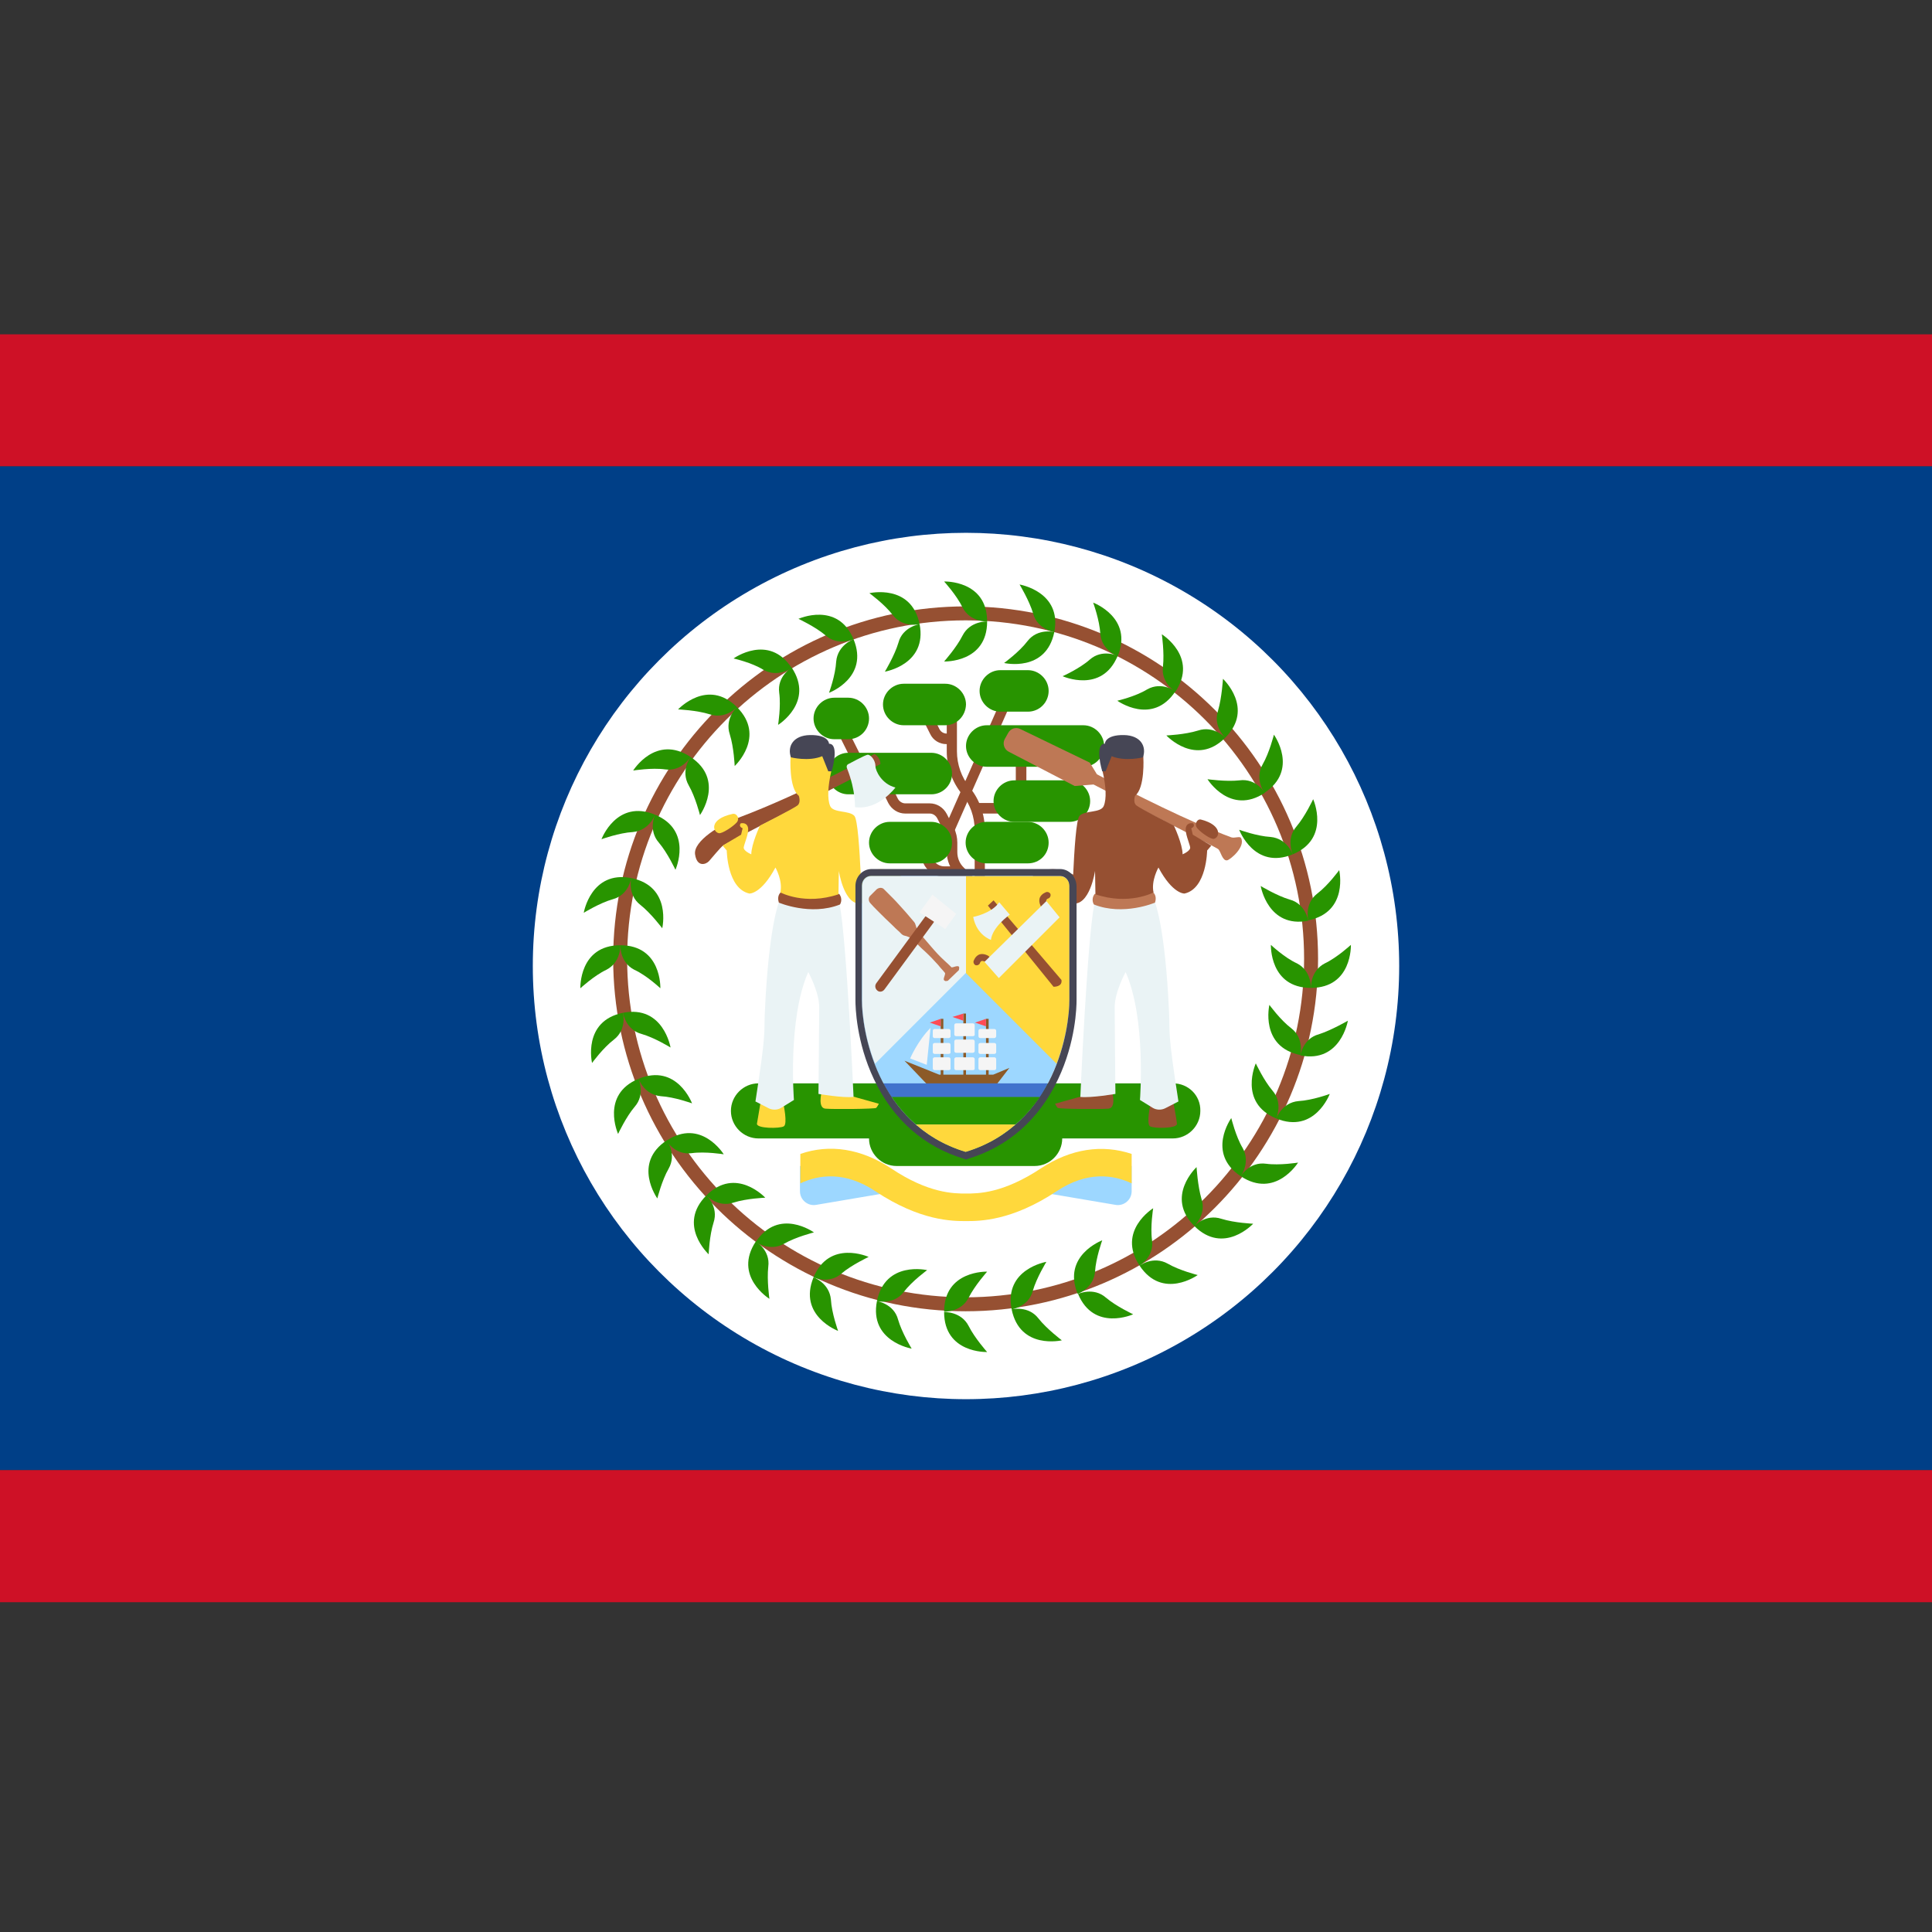 <?xml version="1.0" encoding="utf-8"?>
<!-- Generator: Adobe Illustrator 25.0.0, SVG Export Plug-In . SVG Version: 6.00 Build 0)  -->
<svg version="1.1" id="Layer_1" xmlns="http://www.w3.org/2000/svg" xmlns:xlink="http://www.w3.org/1999/xlink" x="0px" y="0px"
	 viewBox="0 0 512 512" style="enable-background:new 0 0 512 512;" xml:space="preserve">
<rect x="0" y="0" width="512" height="512" fill="#333333" stroke="none"/>
<style type="text/css">
	.st0{fill:#CE1126;}
	.st1{fill:#003F87;}
	.st2{fill:#FFFFFF;}
	.st3{fill:#9DD7FF;}
	.st4{fill:#965032;}
	.st5{fill:#289400;}
	.st6{fill:#BE7855;}
	.st7{fill:#FFD83C;}
	.st8{fill:#EAF3F5;}
	.st9{fill:#464655;}
	.st10{fill:#8C5A28;}
	.st11{fill:#F5F5F5;}
	.st12{fill:#FF4B55;}
	.st13{fill:#4173CD;}
</style>
<rect y="88.6" class="st0" width="512" height="35"/>
<rect y="123.6" class="st1" width="512" height="266"/>
<rect y="389.6" class="st0" width="512" height="35"/>
<circle class="st2" cx="256" cy="256" r="114.8"/>
<g>
	<path class="st3" d="M234,316.3l-17.7,3c-2.2,0.4-4.3-1.3-4.3-3.6V309h22L234,316.3L234,316.3z"/>
	<path class="st3" d="M277.9,316.3l17.7,3c2.2,0.4,4.3-1.3,4.3-3.6V309h-22L277.9,316.3L277.9,316.3L277.9,316.3z"/>
</g>
<g>
	<path class="st4" d="M252.3,197.2h-1.5c-1.8,0-3.5-1-4.3-2.7l-2.7-5.4l2.5-1.2l2.7,5.4c0.4,0.7,1.1,1.1,1.9,1.1h1.5V197.2z"/>
	
		<rect x="223.6" y="191.7" transform="matrix(0.894 -0.447 0.447 0.894 -64.234 121.38)" class="st4" width="2.7" height="10.1"/>
	<path class="st4" d="M261,239.5l-7.5-7.5c-1.6-1.6-2.6-3.9-2.6-6.2v-2.5c0-0.9-0.2-1.9-0.6-2.7l-1.9-3.7c-0.4-0.8-1.2-1.3-2-1.3
		h-6.5c-1.9,0-3.6-1.1-4.5-2.8l-2.6-5.3l2.5-1.2l2.6,5.3c0.4,0.8,1.2,1.3,2,1.3h6.5c1.9,0,3.6,1.1,4.5,2.8l1.9,3.7
		c0.6,1.2,0.9,2.6,0.9,3.9v2.5c0,1.6,0.6,3.1,1.8,4.2l2.8,2.8V220c0-3.5-1.2-6.9-3.4-9.6c-2.6-3.2-4-7.2-4-11.3v-10.6h2.7v10.6
		c0,3.5,1.2,6.9,3.4,9.6c2.6,3.2,4,7.2,4,11.3L261,239.5L261,239.5L261,239.5z"/>
	<path class="st4" d="M254.4,232.4h-4.1c-2.5,0-4.8-1.6-5.7-3.9l-1-2.8l2.6-1l1,2.8c0.5,1.3,1.7,2.1,3.1,2.1h4.1L254.4,232.4
		L254.4,232.4z"/>
	
		<rect x="240.1" y="201" transform="matrix(0.404 -0.915 0.915 0.404 -30.584 357.918)" class="st4" width="38.3" height="2.7"/>
	<polygon class="st4" points="272,215.6 258.7,215.6 258.7,212.8 269.2,212.8 269.2,199.5 272,199.5 	"/>
</g>
<g>
	<path class="st5" d="M246.8,228.8h-11c-3,0-5.5-2.5-5.5-5.5l0,0c0-3,2.5-5.5,5.5-5.5h11c3,0,5.5,2.5,5.5,5.5l0,0
		C252.3,226.4,249.8,228.8,246.8,228.8z"/>
	<path class="st5" d="M272.4,228.8h-11c-3,0-5.5-2.5-5.5-5.5l0,0c0-3,2.5-5.5,5.5-5.5h11c3,0,5.5,2.5,5.5,5.5l0,0
		C277.9,226.4,275.5,228.8,272.4,228.8z"/>
	<path class="st5" d="M283.4,217.8h-14.6c-3,0-5.5-2.5-5.5-5.5l0,0c0-3,2.5-5.5,5.5-5.5h14.6c3,0,5.5,2.5,5.5,5.5l0,0
		C288.9,215.4,286.4,217.8,283.4,217.8z"/>
	<path class="st5" d="M287.1,203.2h-25.6c-3,0-5.5-2.5-5.5-5.5l0,0c0-3,2.5-5.5,5.5-5.5h25.6c3,0,5.5,2.5,5.5,5.5l0,0
		C292.6,200.7,290.1,203.2,287.1,203.2z"/>
	<path class="st5" d="M272.4,188.6h-7.3c-3,0-5.5-2.5-5.5-5.5l0,0c0-3,2.5-5.5,5.5-5.5h7.3c3,0,5.5,2.5,5.5,5.5l0,0
		C277.9,186.1,275.5,188.6,272.4,188.6z"/>
	<path class="st5" d="M224.8,195.9h-3.7c-3,0-5.5-2.5-5.5-5.5l0,0c0-3,2.5-5.5,5.5-5.5h3.7c3,0,5.5,2.5,5.5,5.5l0,0
		C230.3,193.4,227.9,195.9,224.8,195.9z"/>
	<path class="st5" d="M250.5,192.2h-11c-3,0-5.5-2.5-5.5-5.5l0,0c0-3,2.5-5.5,5.5-5.5h11c3,0,5.5,2.5,5.5,5.5l0,0
		C255.9,189.8,253.5,192.2,250.5,192.2z"/>
	<path class="st5" d="M246.8,210.5h-22c-3,0-5.5-2.5-5.5-5.5l0,0c0-3,2.5-5.5,5.5-5.5h22c3,0,5.5,2.5,5.5,5.5l0,0
		C252.3,208.1,249.8,210.5,246.8,210.5z"/>
	<path class="st5" d="M310.9,287.1H201c-4,0-7.3,3.3-7.3,7.3c0,4,3.3,7.3,7.3,7.3h29.3c0,4,3.3,7.3,7.3,7.3h36.6
		c4,0,7.3-3.3,7.3-7.3h29.3c4,0,7.3-3.3,7.3-7.3C318.2,290.3,314.9,287.1,310.9,287.1z"/>
</g>
<path class="st6" d="M328.9,222.1c-0.3-0.6-1.7,0.1-2.6-0.2c-11.1-4.1-25.9-11.6-35.6-16.7l-1.9-3.1l-18.4-8.9
	c-1.2-0.6-2.6-0.1-3.2,1l-0.9,1.6c-0.7,1.2-0.2,2.8,1,3.4l17.5,9.1l5-0.4l19.2,9.9c0,0,13.1,6.7,13.8,7.2s1.1,3.2,2.4,3
	C326.1,227.8,330.1,224.4,328.9,222.1z"/>
<g>
	<path class="st7" d="M207.6,292.5c0,0,1.2,5.4,0.1,6c-1.1,0.6-7.2,0.6-7.1-0.7c0.2-1.3,1-5.9,1-5.9L207.6,292.5z"/>
	<path class="st7" d="M217.7,289.6c0,0-1,4,1,4.2c2,0.2,13.2,0.1,13.5-0.2s0.7-1.1,0.7-1.1l-10.4-2.9L217.7,289.6L217.7,289.6z"/>
</g>
<path class="st8" d="M206.4,239.2c0,0-2.7,6.5-3.7,28.9c-0.3,6,0.5,4.6-2.5,23.8l3.5,1.8c1,0.5,2.3,0.5,3.3-0.1l3.4-2.1
	c0,0-1.7-21.5,3.8-33.9c0,0,2.9,5.3,2.9,9.3c0,4-0.2,23-0.2,23s6.4,1.1,9.3,0.8c0,0-1.8-41.4-3.7-51.1L206.4,239.2z"/>
<g>
	<path class="st4" d="M206.9,236.5c0,0-1.1,0.8-0.5,2.7c0,0,8.4,3.6,16.2,0.5c0,0,0.9-1.3-0.2-2.8L206.9,236.5z"/>
	<path class="st4" d="M195.7,216.7c-4.8,1.8-12,6.2-11.5,9.7s2.9,2.7,3.7,1.8s3-3.6,3.7-4.1s11.9-6.3,11.9-6.3l29.8-15.3
		c0,0,0.2-1.5-1.5-2.7C231.7,199.8,213.5,210,195.7,216.7z"/>
</g>
<path class="st7" d="M209.7,199.4l-0.2,1.3c0,0-0.5,8.1,2.2,10.2c0,0,0.6,1.7-0.3,2.5s-10,5.4-10,5.4s-2.3,4.9-2.3,7.6
	c0,0-2.2-0.9-2-1.9c0.2-1.1,1.5-3.9,1.1-5.3s-1.9-1-1.9-1s-0.7,0.8,0.5,1.3l-0.4,1.7l-4.9,2.9l1.1,1.3c0,0,0.1,10.1,6,11.4
	c0,0,3.1,0.2,6.9-6.9c0,0,2,3.5,1.3,6.6c0,0,6.5,3.5,15.4,0.5l0.1-6.2c0,0,1.4,9.5,6.1,8.6c0,0,13-5,10.8-6.9
	c-5-4.4-11.1-0.7-11.1-0.7c-0.3-6.4-0.8-14.7-1.7-15.6c-1.4-1.5-5.6-0.7-6.4-2.6s-0.6-5.3,0.3-9.2c0.9-3.9-3.7-6.6-3.7-6.6
	L209.7,199.4z"/>
<path class="st9" d="M209.6,200.7c0,0,4.7,1.2,8.3-0.3l1.6,4h0.9c0,0,2.2-7.3-0.7-7.3c0,0,0-2.4-5.1-2.3
	C210.2,194.9,208.6,197.8,209.6,200.7z"/>
<g>
	<path class="st4" d="M304.9,292.5c0,0-1.2,5.4-0.1,6s7.2,0.6,7.1-0.7s-1-5.9-1-5.9L304.9,292.5z"/>
	<path class="st4" d="M294.8,289.6c0,0,1,4-1,4.2c-2,0.2-13.2,0.1-13.5-0.2c-0.3-0.3-0.7-1.1-0.7-1.1l10.4-2.9L294.8,289.6
		L294.8,289.6z"/>
</g>
<path class="st8" d="M306.1,239.2c0,0,2.7,6.5,3.7,28.9c0.3,6-0.5,4.6,2.5,23.8l-3.5,1.8c-1,0.5-2.3,0.5-3.3-0.1l-3.4-2.1
	c0,0,1.7-21.5-3.8-33.9c0,0-2.9,5.3-2.9,9.3c0,4,0.2,23,0.2,23s-6.4,1.1-9.3,0.8c0,0,1.8-41.4,3.7-51.1L306.1,239.2z"/>
<path class="st6" d="M305.6,236.5c0,0,1.1,0.8,0.5,2.7c0,0-8.4,3.6-16.2,0.5c0,0-0.9-1.3,0.2-2.8L305.6,236.5z"/>
<path class="st4" d="M302.8,199.4l0.2,1.3c0,0,0.5,8.1-2.2,10.2c0,0-0.6,1.7,0.3,2.5s10,5.4,10,5.4s2.3,4.9,2.3,7.6
	c0,0,2.2-0.9,2-1.9c-0.2-1.1-1.5-3.9-1.1-5.3s1.9-1,1.9-1s0.7,0.8-0.5,1.3l0.4,1.7l4.9,2.9l-1.1,1.3c0,0-0.1,10.1-6,11.4
	c0,0-3.1,0.2-6.9-6.9c0,0-2,3.5-1.3,6.6c0,0-6.5,3.5-15.4,0.5l-0.1-6.2c0,0-1.4,9.5-6.1,8.6c0,0-13-5-10.8-6.9
	c5-4.4,11.1-0.7,11.1-0.7c0.3-6.4,0.8-14.7,1.7-15.6c1.4-1.5,5.6-0.7,6.4-2.6s0.6-5.3-0.3-9.2c-0.9-3.9,3.7-6.6,3.7-6.6L302.8,199.4
	z"/>
<path class="st9" d="M302.9,200.7c0,0-4.7,1.2-8.3-0.3l-1.6,4h-0.9c0,0-2.2-7.3,0.7-7.3c0,0,0-2.4,5.1-2.3
	C302.3,194.9,303.9,197.8,302.9,200.7z"/>
<path class="st8" d="M224.5,203.7c-0.4-0.9,0.3-1.2,0.3-1.2s4.6-2.5,5.2-2.5c0.9,0.1,2,1.6,2,3c0,1.3,1.7,4.8,5.3,5.7
	c0,0-4.5,6.1-10.7,5.2C226.5,213.9,226.9,209.8,224.5,203.7z"/>
<path class="st3" d="M230.9,232.1c-1.4,0-2.5,1.2-2.5,2.6v30.3c0,7.3,3.4,33,27.5,40.3c24-7.3,27.5-33,27.5-40.3v-30.3
	c0-1.5-1.1-2.6-2.5-2.6H230.9L230.9,232.1z"/>
<path class="st7" d="M283.4,265.1v-30.3c0-1.5-1.1-2.6-2.5-2.6h-25v25.6l24.1,24.1C282.7,274.8,283.4,268.3,283.4,265.1z"/>
<path class="st8" d="M228.5,265.1v-30.3c0-1.5,1.1-2.6,2.5-2.6h25v25.6l-24.1,24.1C229.1,274.8,228.5,268.3,228.5,265.1z"/>
<polygon class="st10" points="239.7,281.1 246.1,287.8 263.8,287.8 267.5,283 263.2,284.8 248.9,284.8 "/>
<path class="st11" d="M246.6,272.4l-1,9.8l-4.4-1.7C241.2,280.5,243.2,275.8,246.6,272.4z"/>
<g>
	<rect x="255.3" y="268.6" class="st10" width="0.7" height="16.7"/>
	<rect x="261.3" y="270" class="st10" width="0.7" height="15.2"/>
	<rect x="249.3" y="270" class="st10" width="0.7" height="15.2"/>
</g>
<g>
	<path class="st11" d="M257.8,283.6h-4.4c-0.3,0-0.5-0.2-0.5-0.5v-2.4c0-0.3,0.2-0.5,0.5-0.5h4.4c0.3,0,0.5,0.2,0.5,0.5v2.4
		C258.4,283.4,258.1,283.6,257.8,283.6z"/>
	<path class="st11" d="M257.8,279h-4.4c-0.3,0-0.5-0.2-0.5-0.5V276c0-0.3,0.2-0.5,0.5-0.5h4.4c0.3,0,0.5,0.2,0.5,0.5v2.4
		C258.4,278.7,258.1,279,257.8,279z"/>
	<path class="st11" d="M257.8,274.6h-4.4c-0.3,0-0.5-0.2-0.5-0.5v-2.4c0-0.3,0.2-0.5,0.5-0.5h4.4c0.3,0,0.5,0.2,0.5,0.5v2.4
		C258.4,274.4,258.1,274.6,257.8,274.6z"/>
	<path class="st11" d="M263.5,283.6h-3.7c-0.3,0-0.5-0.2-0.5-0.5v-2.4c0-0.3,0.2-0.5,0.5-0.5h3.7c0.3,0,0.5,0.2,0.5,0.5v2.4
		C264,283.4,263.8,283.6,263.5,283.6z"/>
	<path class="st11" d="M263.5,279.3h-3.7c-0.3,0-0.5-0.2-0.5-0.5v-1.9c0-0.3,0.2-0.5,0.5-0.5h3.7c0.3,0,0.5,0.2,0.5,0.5v1.9
		C264,279.1,263.8,279.3,263.5,279.3z"/>
	<path class="st11" d="M263.5,275.1h-3.7c-0.3,0-0.5-0.2-0.5-0.5v-1.4c0-0.3,0.2-0.5,0.5-0.5h3.7c0.3,0,0.5,0.2,0.5,0.5v1.4
		C264,274.8,263.8,275.1,263.5,275.1z"/>
	<path class="st11" d="M251.4,283.6h-3.7c-0.3,0-0.5-0.2-0.5-0.5v-2.4c0-0.3,0.2-0.5,0.5-0.5h3.7c0.3,0,0.5,0.2,0.5,0.5v2.4
		C252,283.4,251.7,283.6,251.4,283.6z"/>
	<path class="st11" d="M251.4,279.3h-3.7c-0.3,0-0.5-0.2-0.5-0.5v-1.9c0-0.3,0.2-0.5,0.5-0.5h3.7c0.3,0,0.5,0.2,0.5,0.5v1.9
		C252,279.1,251.7,279.3,251.4,279.3z"/>
	<path class="st11" d="M251.4,275.1h-3.7c-0.3,0-0.5-0.2-0.5-0.5v-1.4c0-0.3,0.2-0.5,0.5-0.5h3.7c0.3,0,0.5,0.2,0.5,0.5v1.4
		C252,274.8,251.7,275.1,251.4,275.1z"/>
</g>
<g>
	<polygon class="st12" points="261.3,270 261.3,272 258.4,271 	"/>
	<polygon class="st12" points="249.3,270 249.3,272 246.4,271 	"/>
	<polygon class="st12" points="255.3,268.6 255.3,270.5 252.4,269.5 	"/>
</g>
<path class="st13" d="M277.7,287.1h-43.6c0.6,1.2,1.4,2.5,2.2,3.7h39.3C276.4,289.5,277.1,288.3,277.7,287.1z"/>
<path class="st5" d="M275.6,290.7h-39.3l0,0c1.7,2.6,3.9,5.1,6.4,7.3h26.4C271.7,295.8,273.8,293.3,275.6,290.7L275.6,290.7z"/>
<path class="st7" d="M242.7,298c3.5,3.1,7.8,5.7,13.2,7.3c5.4-1.6,9.7-4.2,13.2-7.3H242.7z"/>
<path class="st6" d="M251.2,259.9c0,0-0.3,0.1-0.6,0.1c-0.2-0.1-0.7-0.1-0.4-1c0.1-0.4,0.4-1,0.2-1.2c-0.2-0.2-0.3-0.4-0.5-0.6
	c-0.4-0.4-0.8-0.9-1.3-1.5c-1-1.1-2.1-2.3-3.4-3.5c-0.7-0.6-1.3-1.2-2-1.9c-0.7-0.6-1.4-1.3-2.2-1.9c-0.4-0.2-1-0.4-1.5-0.5
	c-0.5-0.2-0.8-0.6-1.1-0.9c-0.7-0.6-1.4-1.3-2-1.9c-1.3-1.2-2.5-2.4-3.5-3.4c-1-1-1.8-1.8-2.3-2.4c-0.5-0.6-0.5-1.5,0.1-2l1.6-1.6
	c0.6-0.5,1.5-0.6,2,0c0.6,0.6,1.4,1.4,2.4,2.4c1,1,2.1,2.3,3.3,3.6c0.6,0.7,1.2,1.4,1.8,2.1c0.3,0.4,0.7,0.7,0.8,1.2
	c0.2,0.5,0.3,1.1,0.5,1.5c0.5,0.8,1.2,1.5,1.8,2.2c0.6,0.7,1.2,1.4,1.8,2.1c1.2,1.4,2.3,2.6,3.4,3.6c0.5,0.5,1,0.9,1.4,1.3
	c0.2,0.2,0.4,0.4,0.6,0.6c0.1,0.2,0.7-0.1,1.2-0.2c0.9-0.2,0.9,0.2,0.9,0.4c0,0.3-0.1,0.6-0.1,0.6L251.2,259.9z"/>
<path class="st4" d="M233.3,262.8c-0.3,0-0.6-0.1-0.8-0.3c-0.6-0.5-0.7-1.3-0.3-1.9l13-17.7c0.4-0.6,1.3-0.7,1.9-0.3
	c0.6,0.4,0.7,1.3,0.3,1.9l-13,17.7C234.1,262.6,233.7,262.8,233.3,262.8z"/>
<polygon class="st11" points="243.7,241.8 250.5,246.2 253.4,242.2 247.1,237.1 "/>
<path class="st4" d="M261.8,240l17.4,21.5c0,0,2.4,0.1,2.1-1.8l-18-21.1L261.8,240z"/>
<path class="st8" d="M257.9,243c0,0,4.9-0.9,6.9-3.9l2.8,3.3c0,0-4.6,3.2-5,6.7C262.6,249,258.9,248,257.9,243z"/>
<g>
	<path class="st4" d="M276.7,240.8c-0.3,0-0.6-0.2-0.8-0.5c-0.5-0.9-0.6-1.8-0.3-2.5c0.5-1,1.5-1.3,1.7-1.4c0.5-0.1,1,0.2,1.1,0.6
		c0.1,0.5-0.2,1-0.6,1.1c-0.1,0-0.4,0.2-0.5,0.4c-0.1,0.2,0,0.6,0.2,1c0.2,0.4,0.1,1-0.4,1.2C277,240.8,276.8,240.8,276.7,240.8z"/>
	<path class="st4" d="M262.4,254.1c0-0.3-0.2-0.6-0.5-0.8c-0.9-0.5-1.8-0.6-2.5-0.3c-1,0.5-1.3,1.5-1.4,1.7c-0.1,0.5,0.2,1,0.6,1.1
		c0.5,0.1,1-0.2,1.1-0.6c0-0.1,0.2-0.4,0.4-0.5c0.2-0.1,0.6,0,1,0.2c0.4,0.2,1,0.1,1.2-0.4C262.4,254.4,262.4,254.2,262.4,254.1z"/>
</g>
<polygon class="st8" points="277.3,238.8 260.9,254.9 264.7,259.2 280.8,243.1 "/>
<path class="st7" d="M194.1,215.7c1.1-0.3,2.1,1.2,1.1,2.3c-1,1.1-3.9,3-4.7,2.8C188.9,220.5,187.8,217.1,194.1,215.7z"/>
<path class="st4" d="M318.3,217.2c-1-0.3-1.9,1.2-1,2.3c0.9,1.1,3.6,3,4.4,2.8C323.2,222,324.1,218.7,318.3,217.2z"/>
<path class="st9" d="M280.9,232.1c1.4,0,2.5,1.2,2.5,2.6v30.3c0,7.3-3.4,33-27.5,40.3c-24-7.3-27.5-33-27.5-40.3v-30.3
	c0-1.5,1.1-2.6,2.5-2.6H280.9 M280.9,230.3H231c-2.4,0-4.3,2-4.3,4.5v30.3c0,1.7,0.2,11,4.9,20.9c5,10.6,13.2,17.9,23.9,21.1
	l0.5,0.2l0.5-0.2c10.7-3.2,18.9-10.5,23.9-21.1c4.7-9.9,4.9-19.2,4.9-20.9v-30.3C285.2,232.3,283.3,230.3,280.9,230.3L280.9,230.3z"
	/>
<path class="st7" d="M299.9,305.8c-7.8-2.6-16.1-1.4-24,3.8c-10.1,6.7-16.7,6.7-19.9,6.7s-9.9,0-19.9-6.7c-7.9-5.2-16.2-6.5-24-3.8
	v7.8c4.9-2.3,11.8-3.3,19.9,2.1c11.9,7.9,20.4,7.9,24,7.9c3.6,0,12.1,0,24-7.9c8.1-5.4,15-4.4,19.9-2.1V305.8z"/>
<path class="st4" d="M255.9,347.5c-51.5,0-93.4-41.9-93.4-93.4s41.9-93.4,93.4-93.4s93.4,41.9,93.4,93.4S307.4,347.5,255.9,347.5z
	 M255.9,164.4c-49.5,0-89.7,40.2-89.7,89.7s40.2,89.7,89.7,89.7s89.7-40.2,89.7-89.7S305.4,164.4,255.9,164.4z"/>
<g>
	<path class="st5" d="M153.8,261.9c0,0-0.4-11.4,10.6-11.4c0,0,0.2,4.5-3.7,6.5C157.5,258.5,153.8,261.9,153.8,261.9z"/>
	<path class="st5" d="M175,261.9c0,0,0.4-11.4-10.6-11.4c0,0-0.2,4.5,3.7,6.5C171.4,258.5,175,261.9,175,261.9z"/>
	<path class="st5" d="M358,250.4c0,0,0.4,11.4-10.6,11.4c0,0-0.2-4.5,3.7-6.5C354.3,253.8,358,250.4,358,250.4z"/>
	<path class="st5" d="M336.8,250.4c0,0-0.4,11.4,10.6,11.4c0,0,0.2-4.5-3.7-6.5C340.4,253.8,336.8,250.4,336.8,250.4z"/>
	<path class="st5" d="M261.6,358.3c0,0-11.4,0.4-11.4-10.6c0,0,4.5-0.2,6.5,3.7C258.3,354.6,261.6,358.3,261.6,358.3z"/>
	<path class="st5" d="M261.6,337c0,0-11.4-0.4-11.4,10.6c0,0,4.5,0.2,6.5-3.7C258.3,340.7,261.6,337,261.6,337z"/>
	<path class="st5" d="M250.2,154.1c0,0,11.4-0.4,11.4,10.6c0,0-4.5,0.2-6.5-3.7C253.5,157.7,250.2,154.1,250.2,154.1z"/>
	<path class="st5" d="M250.2,175.3c0,0,11.4,0.4,11.4-10.6c0,0-4.5-0.2-6.5,3.7C253.5,171.6,250.2,175.3,250.2,175.3z"/>
	<path class="st5" d="M187.8,332.4c0,0-8.4-7.8-0.6-15.6c0,0,3.3,3,1.9,7.2C188,327.4,187.8,332.4,187.8,332.4z"/>
	<path class="st5" d="M202.8,317.4c0,0-7.8-8.4-15.6-0.6c0,0,3,3.3,7.2,1.9C197.8,317.6,202.8,317.4,202.8,317.4z"/>
	<path class="st5" d="M324.1,179.9c0,0,8.4,7.8,0.6,15.6c0,0-3.3-3-1.9-7.2C323.8,184.9,324.1,179.9,324.1,179.9z"/>
	<path class="st5" d="M309.1,194.9c0,0,7.8,8.4,15.6,0.6c0,0-3-3.3-7.2-1.9C314,194.7,309.1,194.9,309.1,194.9z"/>
	<path class="st5" d="M332.1,324.3c0,0-7.8,8.4-15.6,0.6c0,0,3-3.3,7.2-1.9C327.2,324.1,332.1,324.3,332.1,324.3z"/>
	<path class="st5" d="M317.1,309.3c0,0-8.4,7.8-0.6,15.6c0,0,3.3-3,1.9-7.2C317.4,314.3,317.1,309.3,317.1,309.3z"/>
	<path class="st5" d="M179.7,188c0,0,7.8-8.4,15.6-0.6c0,0-3,3.3-7.2,1.9C184.6,188.2,179.7,188,179.7,188z"/>
	<path class="st5" d="M194.7,203c0,0,8.4-7.8,0.6-15.6c0,0-3.3,3-1.9,7.2C194.5,198.1,194.7,203,194.7,203z"/>
	<path class="st5" d="M163.8,300.5c0,0-4.7-10.4,5.4-14.6c0,0,1.9,4.1-1,7.4C165.9,296,163.8,300.5,163.8,300.5z"/>
	<path class="st5" d="M183.4,292.4c0,0-4-10.7-14.2-6.5c0,0,1.5,4.2,5.9,4.6C178.7,290.7,183.4,292.4,183.4,292.4z"/>
	<path class="st5" d="M348,211.8c0,0,4.7,10.4-5.4,14.6c0,0-1.9-4.1,1-7.4C345.9,216.3,348,211.8,348,211.8z"/>
	<path class="st5" d="M328.4,219.9c0,0,4,10.7,14.2,6.5c0,0-1.5-4.2-5.9-4.6C333.1,221.6,328.4,219.9,328.4,219.9z"/>
	<path class="st5" d="M300.3,348.3c0,0-10.4,4.7-14.6-5.4c0,0,4.1-1.9,7.4,1C295.8,346.2,300.3,348.3,300.3,348.3z"/>
	<path class="st5" d="M292.1,328.7c0,0-10.7,4-6.5,14.2c0,0,4.2-1.5,4.6-5.9C290.4,333.4,292.1,328.7,292.1,328.7z"/>
	<path class="st5" d="M211.6,164c0,0,10.4-4.7,14.6,5.4c0,0-4.1,1.9-7.4-1C216.1,166.1,211.6,164,211.6,164z"/>
	<path class="st5" d="M219.7,183.6c0,0,10.7-4,6.5-14.2c0,0-4.2,1.5-4.6,5.9C221.4,179,219.7,183.6,219.7,183.6z"/>
	<path class="st5" d="M222.1,352.7c0,0-10.7-4-6.5-14.2c0,0,4.2,1.5,4.6,5.9C220.4,348,222.1,352.7,222.1,352.7z"/>
	<path class="st5" d="M230.2,333.1c0,0-10.4-4.7-14.6,5.4c0,0,4.1,1.9,7.4-1C225.7,335.2,230.2,333.1,230.2,333.1z"/>
	<path class="st5" d="M289.7,159.7c0,0,10.7,4,6.5,14.2c0,0-4.2-1.5-4.6-5.9C291.4,164.3,289.7,159.7,289.7,159.7z"/>
	<path class="st5" d="M281.6,179.2c0,0,10.4,4.7,14.6-5.4c0,0-4.1-1.9-7.4,1C286.1,177.2,281.6,179.2,281.6,179.2z"/>
	<path class="st5" d="M352.4,289.9c0,0-4,10.7-14.2,6.5c0,0,1.5-4.2,5.9-4.6C347.8,291.6,352.4,289.9,352.4,289.9z"/>
	<path class="st5" d="M332.8,281.8c0,0-4.7,10.4,5.4,14.6c0,0,1.9-4.1-1-7.4C334.9,286.3,332.8,281.8,332.8,281.8z"/>
	<path class="st5" d="M159.4,222.4c0,0,4-10.7,14.2-6.5c0,0-1.5,4.2-5.9,4.6C164.1,220.7,159.4,222.4,159.4,222.4z"/>
	<path class="st5" d="M179,230.5c0,0,4.7-10.4-5.4-14.6c0,0-1.9,4.1,1,7.4C176.9,226,179,230.5,179,230.5z"/>
	<path class="st5" d="M156.9,281.7c0,0-2.6-11.1,8.2-13.3c0,0,1.1,4.4-2.4,7.1C159.8,277.7,156.9,281.7,156.9,281.7z"/>
	<path class="st5" d="M177.7,277.6c0,0-1.9-11.3-12.6-9.2c0,0,0.7,4.5,4.9,5.6C173.5,275,177.7,277.6,177.7,277.6z"/>
	<path class="st5" d="M354.9,230.6c0,0,2.6,11.1-8.2,13.3c0,0-1.1-4.4,2.4-7.1C352,234.6,354.9,230.6,354.9,230.6z"/>
	<path class="st5" d="M334.1,234.8c0,0,1.9,11.3,12.6,9.2c0,0-0.7-4.5-4.9-5.6C338.4,237.4,334.1,234.8,334.1,234.8z"/>
	<path class="st5" d="M281.4,355.2c0,0-11.1,2.6-13.3-8.2c0,0,4.4-1.1,7.1,2.4C277.4,352.2,281.4,355.2,281.4,355.2z"/>
	<path class="st5" d="M277.3,334.4c0,0-11.3,1.9-9.2,12.6c0,0,4.5-0.7,5.6-4.9C274.7,338.6,277.3,334.4,277.3,334.4z"/>
	<path class="st5" d="M230.4,157.2c0,0,11.1-2.6,13.3,8.2c0,0-4.4,1.1-7.1-2.4C234.4,160.1,230.4,157.2,230.4,157.2z"/>
	<path class="st5" d="M234.5,178c0,0,11.3-1.9,9.2-12.6c0,0-4.5,0.7-5.6,4.9C237.1,173.7,234.5,178,234.5,178z"/>
	<path class="st5" d="M203.9,344.2c0,0-9.7-6-3.6-15.2c0,0,3.9,2.3,3.3,6.7C203.2,339.3,203.9,344.2,203.9,344.2z"/>
	<path class="st5" d="M215.7,326.6c0,0-9.3-6.7-15.4,2.5c0,0,3.6,2.7,7.5,0.5C210.9,327.8,215.7,326.6,215.7,326.6z"/>
	<path class="st5" d="M307.9,168.1c0,0,9.7,6,3.6,15.2c0,0-3.9-2.3-3.3-6.7C308.6,173,307.9,168.1,307.9,168.1z"/>
	<path class="st5" d="M296.1,185.7c0,0,9.3,6.7,15.4-2.5c0,0-3.6-2.7-7.5-0.5C300.9,184.6,296.1,185.7,296.1,185.7z"/>
	<path class="st5" d="M344,308.1c0,0-6,9.7-15.2,3.6c0,0,2.3-3.9,6.7-3.3C339.1,308.9,344,308.1,344,308.1z"/>
	<path class="st5" d="M326.3,296.3c0,0-6.7,9.3,2.5,15.4c0,0,2.7-3.6,0.5-7.5C327.5,301.2,326.3,296.3,326.3,296.3z"/>
	<path class="st5" d="M167.8,204.2c0,0,6-9.7,15.2-3.6c0,0-2.3,3.9-6.7,3.3C172.7,203.4,167.8,204.2,167.8,204.2z"/>
	<path class="st5" d="M185.5,216c0,0,6.7-9.3-2.5-15.4c0,0-2.7,3.6-0.5,7.5C184.3,211.2,185.5,216,185.5,216z"/>
	<path class="st5" d="M174.2,317.6c0,0-6.7-9.3,2.5-15.4c0,0,2.7,3.6,0.5,7.5C175.4,312.8,174.2,317.6,174.2,317.6z"/>
	<path class="st5" d="M191.8,305.9c0,0-6-9.7-15.2-3.6c0,0,2.3,3.9,6.7,3.3C186.9,305.1,191.8,305.9,191.8,305.9z"/>
	<path class="st5" d="M337.6,194.7c0,0,6.7,9.3-2.5,15.4c0,0-2.7-3.6-0.5-7.5C336.4,199.5,337.6,194.7,337.6,194.7z"/>
	<path class="st5" d="M320,206.5c0,0,6,9.7,15.2,3.6c0,0-2.3-3.9-6.7-3.3C324.9,207.2,320,206.5,320,206.5z"/>
	<path class="st5" d="M317.4,337.9c0,0-9.3,6.7-15.4-2.5c0,0,3.6-2.7,7.5-0.5C312.6,336.7,317.4,337.9,317.4,337.9z"/>
	<path class="st5" d="M305.6,320.2c0,0-9.7,6-3.6,15.2c0,0,3.9-2.3,3.3-6.7C304.8,325.1,305.6,320.2,305.6,320.2z"/>
	<path class="st5" d="M194.4,174.5c0,0,9.3-6.7,15.4,2.5c0,0-3.6,2.7-7.5,0.5C199.3,175.6,194.4,174.5,194.4,174.5z"/>
	<path class="st5" d="M206.2,192.1c0,0,9.7-6,3.6-15.2c0,0-3.9,2.3-3.3,6.7C207,187.2,206.2,192.1,206.2,192.1z"/>
	<path class="st5" d="M241.6,357.4c0,0-11.3-1.9-9.2-12.6c0,0,4.5,0.7,5.6,4.9C239,353.2,241.6,357.4,241.6,357.4z"/>
	<path class="st5" d="M245.7,336.6c0,0-11.1-2.6-13.3,8.2c0,0,4.4,1.1,7.1-2.4C241.7,339.5,245.7,336.6,245.7,336.6z"/>
	<path class="st5" d="M270.2,154.9c0,0,11.3,1.9,9.2,12.6c0,0-4.5-0.7-5.6-4.9C272.8,159.2,270.2,154.9,270.2,154.9z"/>
	<path class="st5" d="M266.1,175.7c0,0,11.1,2.6,13.3-8.2c0,0-4.4-1.1-7.1,2.4C270.1,172.8,266.1,175.7,266.1,175.7z"/>
	<path class="st5" d="M357.2,270.5c0,0-1.9,11.3-12.6,9.2c0,0,0.7-4.5,4.9-5.6C352.9,273,357.2,270.5,357.2,270.5z"/>
	<path class="st5" d="M336.4,266.3c0,0-2.6,11.1,8.2,13.3c0,0,1.1-4.4-2.4-7.1C339.3,270.3,336.4,266.3,336.4,266.3z"/>
	<path class="st5" d="M154.7,241.9c0,0,1.9-11.3,12.6-9.2c0,0-0.7,4.5-4.9,5.6C158.9,239.3,154.7,241.9,154.7,241.9z"/>
	<path class="st5" d="M175.5,246c0,0,2.6-11.1-8.2-13.3c0,0-1.1,4.4,2.4,7.1C172.5,242,175.5,246,175.5,246z"/>
</g>
</svg>
